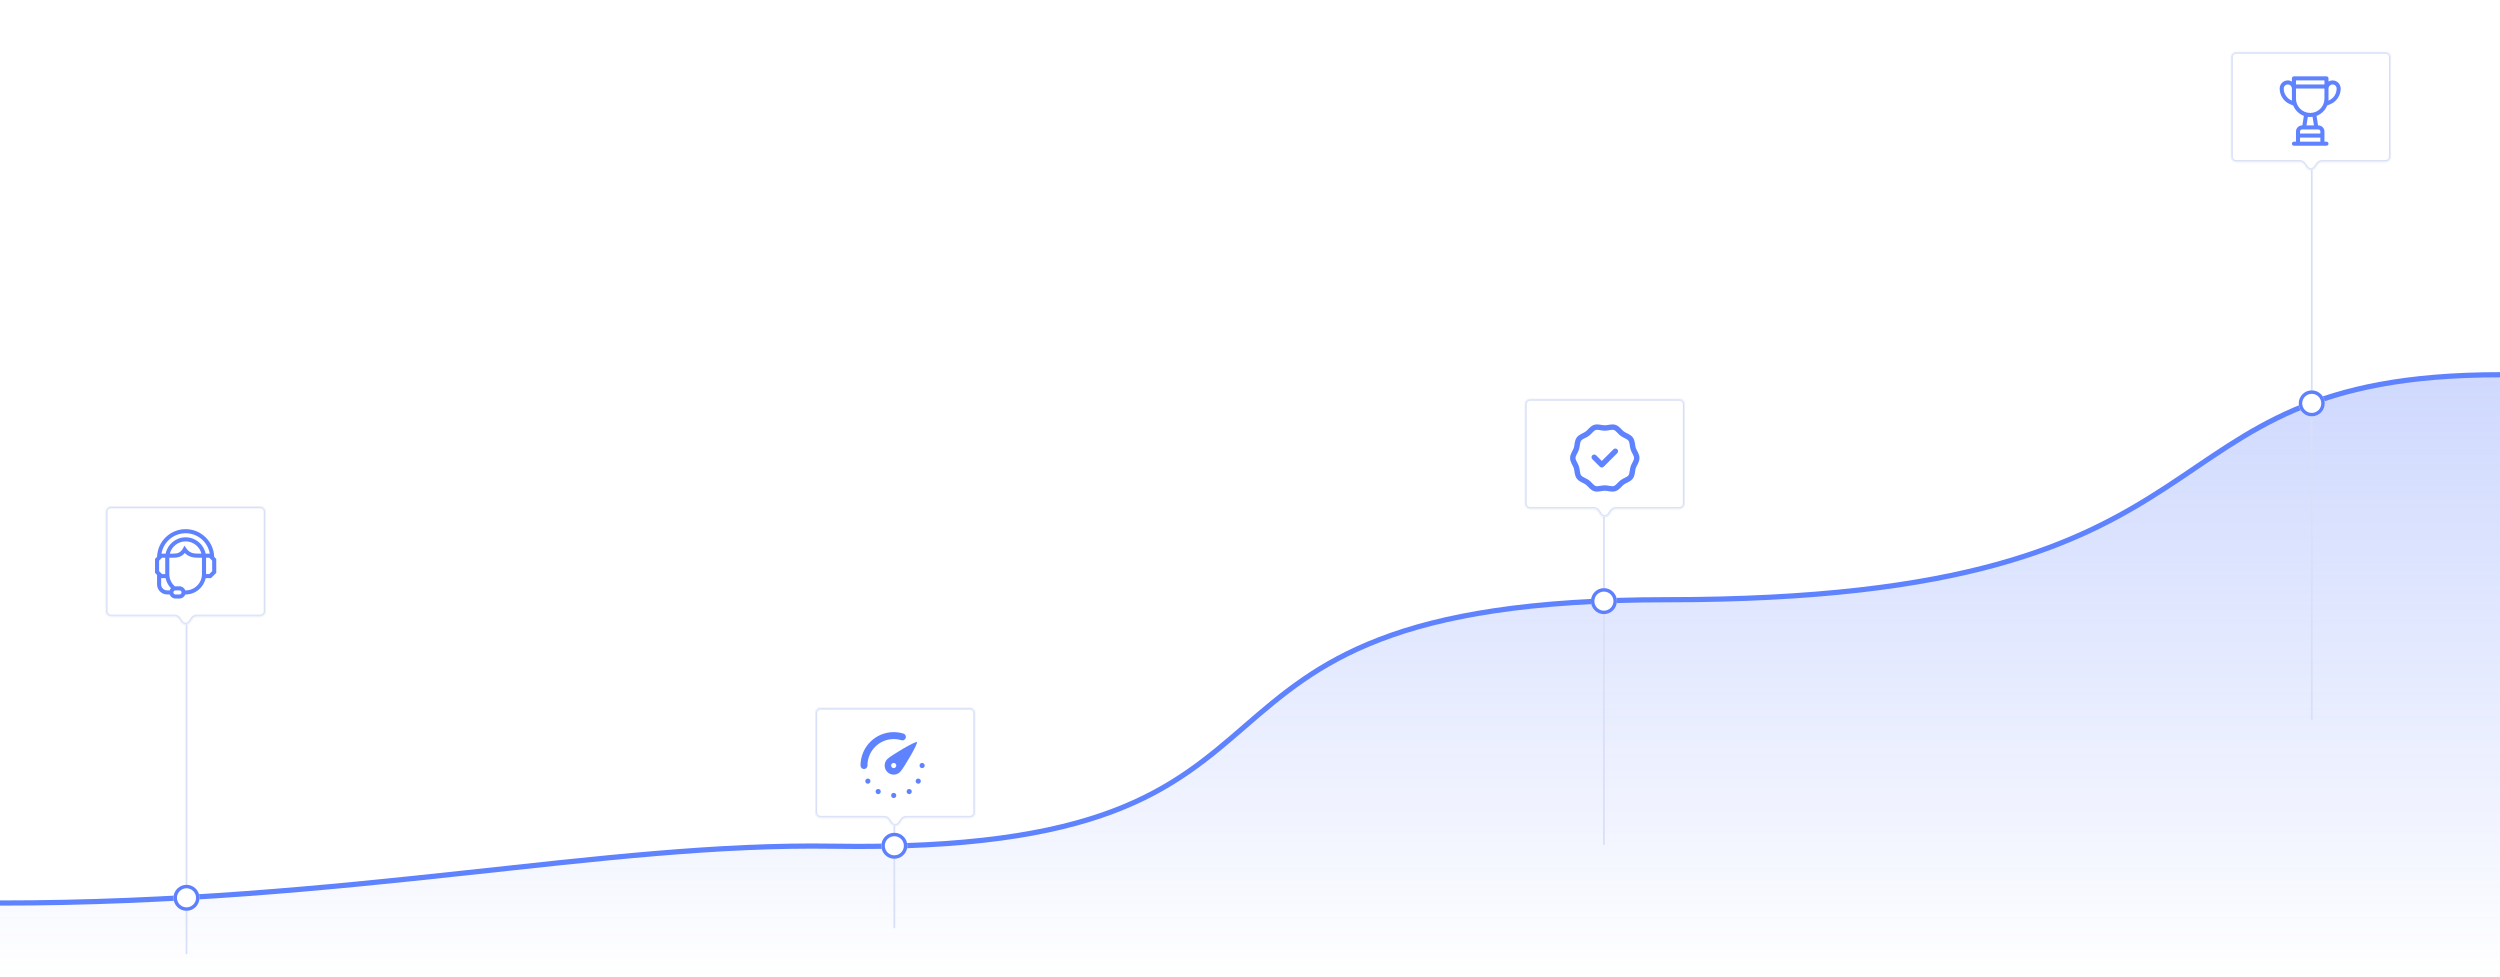 <svg width="1441" height="563" viewBox="0 0 1441 563" fill="none" xmlns="http://www.w3.org/2000/svg">
<path d="M480.333 487.758C347.472 485.633 202.703 520.51 0 520.51V563H1441V216C1223.24 216 1305.86 345.682 960.667 345.682C643.639 345.682 789.74 492.705 480.333 487.758Z" fill="url(#paint0_linear_8_2)" fill-opacity="0.4"/>
<path d="M0 520.51C202.703 520.51 347.472 485.633 480.333 487.758C789.74 492.705 643.639 345.682 960.667 345.682C1305.86 345.682 1223.24 216 1441 216" stroke="#5F82FF" stroke-width="3"/>
<g filter="url(#filter0_d_8_2)">
<mask id="mask0_8_2" style="mask-type:alpha" maskUnits="userSpaceOnUse" x="1286" y="20" width="92" height="68">
<path fill-rule="evenodd" clip-rule="evenodd" d="M1378 23C1378 21.343 1376.66 20 1375 20H1289C1287.34 20 1286 21.343 1286 23V80.26C1286 81.917 1287.34 83.26 1289 83.26H1325.67C1326.67 83.26 1327.6 83.754 1328.15 84.579L1329.52 86.591C1330.71 88.35 1333.29 88.35 1334.48 86.591L1335.85 84.579C1336.4 83.754 1337.33 83.26 1338.33 83.26H1375C1376.66 83.26 1378 81.917 1378 80.26V23Z" fill="white"/>
</mask>
<g mask="url(#mask0_8_2)">
<path fill-rule="evenodd" clip-rule="evenodd" d="M1378 23C1378 21.343 1376.66 20 1375 20H1289C1287.34 20 1286 21.343 1286 23V80.26C1286 81.917 1287.34 83.26 1289 83.26H1325.67C1326.67 83.26 1327.6 83.754 1328.15 84.579L1329.52 86.591C1330.71 88.35 1333.29 88.35 1334.48 86.591L1335.85 84.579C1336.4 83.754 1337.33 83.26 1338.33 83.26H1375C1376.66 83.26 1378 81.917 1378 80.26V23Z" fill="white"/>
<path d="M1335.85 84.579L1335.02 84.019L1335.85 84.579ZM1329.52 86.591L1330.34 86.031L1329.52 86.591ZM1328.15 84.579L1327.33 85.14L1328.15 84.579ZM1289 21H1375V19H1289V21ZM1287 80.26V23H1285V80.26H1287ZM1325.67 82.26H1289V84.26H1325.67V82.26ZM1330.34 86.031L1328.98 84.019L1327.33 85.14L1328.69 87.151L1330.34 86.031ZM1335.02 84.019L1333.66 86.031L1335.31 87.151L1336.67 85.14L1335.02 84.019ZM1375 82.26H1338.33V84.26H1375V82.26ZM1377 23V80.26H1379V23H1377ZM1375 84.26C1377.21 84.26 1379 82.469 1379 80.26H1377C1377 81.365 1376.11 82.26 1375 82.26V84.26ZM1336.67 85.14C1337.05 84.59 1337.67 84.26 1338.33 84.26V82.26C1337 82.26 1335.76 82.919 1335.02 84.019L1336.67 85.14ZM1328.69 87.151C1330.27 89.497 1333.73 89.497 1335.31 87.151L1333.66 86.031C1332.86 87.204 1331.14 87.204 1330.34 86.031L1328.69 87.151ZM1325.67 84.26C1326.33 84.26 1326.95 84.59 1327.33 85.14L1328.98 84.019C1328.24 82.919 1327 82.26 1325.67 82.26V84.26ZM1285 80.26C1285 82.469 1286.79 84.26 1289 84.26V82.26C1287.89 82.26 1287 81.365 1287 80.26H1285ZM1375 21C1376.11 21 1377 21.895 1377 23H1379C1379 20.791 1377.21 19 1375 19V21ZM1289 19C1286.79 19 1285 20.791 1285 23H1287C1287 21.895 1287.89 21 1289 21V19Z" fill="#D8E0F7"/>
<path d="M1344.49 36.344C1343.64 36.344 1342.84 36.574 1342.15 36.974V35.172C1342.15 34.525 1341.63 34 1340.98 34H1322.23C1321.58 34 1321.06 34.525 1321.06 35.172V36.989C1320.36 36.58 1319.55 36.344 1318.69 36.344C1316.1 36.344 1314 38.447 1314 41.031C1314 43.003 1314.58 44.908 1315.69 46.54C1317.57 49.319 1319.89 50.041 1321.81 50.808C1322.92 53.565 1325.16 55.75 1327.95 56.785L1327.09 62.281H1326.92C1324.98 62.281 1323.4 63.858 1323.4 65.797V71.656H1322.23C1321.58 71.656 1321.06 72.181 1321.06 72.828C1321.06 73.475 1321.58 74 1322.23 74H1340.98C1341.63 74 1342.15 73.475 1342.15 72.828C1342.15 72.181 1341.63 71.656 1340.98 71.656H1339.81V65.797C1339.81 63.858 1338.23 62.281 1336.29 62.281H1336.12L1335.26 56.785C1338.05 55.749 1340.29 53.559 1341.4 50.797C1343.21 50.071 1345.59 49.348 1347.49 46.54C1348.6 44.908 1349.18 43.003 1349.18 41.031C1349.18 38.447 1347.08 36.344 1344.49 36.344ZM1321.05 47.979C1318.19 46.836 1316.34 44.109 1316.34 41.031C1316.34 39.739 1317.4 38.688 1318.69 38.688C1319.98 38.688 1321.03 39.739 1321.03 41.031C1321.03 41.114 1321.04 41.194 1321.06 41.272V46.891C1321.06 47.267 1321.08 47.639 1321.12 48.006L1321.05 47.979ZM1337.46 71.656H1325.74V69.312H1337.46V71.656ZM1336.29 64.625C1336.94 64.625 1337.46 65.151 1337.46 65.797V66.969H1325.74V65.797C1325.74 65.151 1326.27 64.625 1326.92 64.625C1327.55 64.625 1334.8 64.625 1336.29 64.625ZM1329.46 62.281L1330.23 57.349C1330.68 57.407 1331.14 57.438 1331.6 57.438C1332.07 57.438 1332.52 57.407 1332.97 57.349L1333.75 62.281H1329.46ZM1339.81 46.891C1339.81 51.414 1336.13 55.094 1331.6 55.094C1327.08 55.094 1323.4 51.414 1323.4 46.891V41.031H1339.81V46.891ZM1339.81 38.688H1323.4V36.344H1339.81V38.688ZM1342.13 47.979L1342.09 47.995C1342.13 47.632 1342.15 47.264 1342.15 46.891V41.031C1342.15 39.739 1343.2 38.688 1344.49 38.688C1345.79 38.688 1346.84 39.739 1346.84 41.031C1346.84 44.109 1344.99 46.836 1342.13 47.979Z" fill="#5F82FF"/>
</g>
</g>
<g filter="url(#filter1_d_8_2)">
<mask id="mask1_8_2" style="mask-type:alpha" maskUnits="userSpaceOnUse" x="879" y="220" width="92" height="68">
<path fill-rule="evenodd" clip-rule="evenodd" d="M971 223C971 221.343 969.657 220 968 220H882C880.343 220 879 221.343 879 223V280.26C879 281.917 880.343 283.26 882 283.26H918.669C919.665 283.26 920.596 283.754 921.154 284.579L922.515 286.591C923.705 288.35 926.295 288.35 927.485 286.591L928.846 284.579C929.404 283.754 930.335 283.26 931.331 283.26H968C969.657 283.26 971 281.917 971 280.26V223Z" fill="white"/>
</mask>
<g mask="url(#mask1_8_2)">
<path fill-rule="evenodd" clip-rule="evenodd" d="M971 223C971 221.343 969.657 220 968 220H882C880.343 220 879 221.343 879 223V280.26C879 281.917 880.343 283.26 882 283.26H918.669C919.665 283.26 920.596 283.754 921.154 284.579L922.515 286.591C923.705 288.35 926.295 288.35 927.485 286.591L928.846 284.579C929.404 283.754 930.335 283.26 931.331 283.26H968C969.657 283.26 971 281.917 971 280.26V223Z" fill="white"/>
<path d="M928.846 284.579L928.017 284.019L928.846 284.579ZM922.515 286.591L923.343 286.031L922.515 286.591ZM921.154 284.579L920.326 285.14L921.154 284.579ZM882 221H968V219H882V221ZM880 280.26V223H878V280.26H880ZM918.669 282.26H882V284.26H918.669V282.26ZM923.343 286.031L921.983 284.019L920.326 285.14L921.687 287.151L923.343 286.031ZM928.017 284.019L926.657 286.031L928.313 287.151L929.674 285.14L928.017 284.019ZM968 282.26H931.331V284.26H968V282.26ZM970 223V280.26H972V223H970ZM968 284.26C970.209 284.26 972 282.469 972 280.26H970C970 281.365 969.105 282.26 968 282.26V284.26ZM929.674 285.14C930.046 284.59 930.667 284.26 931.331 284.26V282.26C930.003 282.26 928.761 282.919 928.017 284.019L929.674 285.14ZM921.687 287.151C923.273 289.497 926.727 289.497 928.313 287.151L926.657 286.031C925.864 287.204 924.136 287.204 923.343 286.031L921.687 287.151ZM918.669 284.26C919.333 284.26 919.954 284.59 920.326 285.14L921.983 284.019C921.239 282.919 919.997 282.26 918.669 282.26V284.26ZM878 280.26C878 282.469 879.791 284.26 882 284.26V282.26C880.895 282.26 880 281.365 880 280.26H878ZM968 221C969.105 221 970 221.895 970 223H972C972 220.791 970.209 219 968 219V221ZM882 219C879.791 219 878 220.791 878 223H880C880 221.895 880.895 221 882 221V219Z" fill="#D8E0F7"/>
<path d="M942.857 248.174C942.329 246.54 942.555 244.086 941.183 242.192C939.8 240.283 937.395 239.74 936.037 238.747C934.694 237.764 933.444 235.626 931.184 234.889C928.987 234.172 926.741 235.144 925 235.144C923.259 235.144 921.013 234.172 918.816 234.888C916.557 235.626 915.306 237.765 913.963 238.747C912.606 239.739 910.2 240.283 908.818 242.192C907.447 244.085 907.67 246.544 907.143 248.174C906.641 249.726 905 251.588 905 254C905 256.413 906.639 258.269 907.143 259.826C907.67 261.46 907.445 263.914 908.817 265.808C910.2 267.718 912.605 268.26 913.963 269.253C915.306 270.236 916.556 272.374 918.816 273.112C921.011 273.828 923.261 272.856 925 272.856C926.737 272.856 928.992 273.827 931.184 273.112C933.443 272.374 934.694 270.236 936.037 269.253C937.394 268.261 939.8 267.717 941.182 265.808C942.553 263.916 942.33 261.457 942.857 259.826C943.359 258.274 945 256.412 945 254C945 251.587 943.361 249.732 942.857 248.174ZM939.884 258.865C939.269 260.77 939.43 262.901 938.652 263.975C937.863 265.064 935.791 265.561 934.193 266.731C932.611 267.887 931.503 269.72 930.214 270.141C928.995 270.539 927.008 269.731 925 269.731C922.978 269.731 921.011 270.54 919.786 270.141C918.497 269.72 917.39 267.888 915.807 266.731C914.218 265.569 912.135 265.061 911.348 263.975C910.573 262.904 910.728 260.758 910.116 258.865C909.517 257.011 908.125 255.405 908.125 254C908.125 252.594 909.516 250.994 910.116 249.135C910.731 247.231 910.57 245.099 911.348 244.025C912.136 242.937 914.21 242.438 915.807 241.269C917.394 240.109 918.495 238.281 919.786 237.859C921.004 237.462 922.998 238.27 925 238.27C927.026 238.27 928.988 237.459 930.214 237.859C931.503 238.28 932.61 240.112 934.193 241.269C935.782 242.432 937.865 242.939 938.652 244.025C939.427 245.096 939.271 247.24 939.884 249.135V249.135C940.483 250.989 941.875 252.595 941.875 254C941.875 255.406 940.484 257.007 939.884 258.865ZM932.199 248.985C932.809 249.595 932.809 250.584 932.199 251.195L924.378 259.015C923.768 259.626 922.778 259.625 922.168 259.015L917.801 254.649C917.191 254.038 917.191 253.049 917.801 252.439C918.412 251.829 919.401 251.829 920.011 252.439L923.273 255.701L929.989 248.985C930.599 248.375 931.588 248.375 932.199 248.985Z" fill="#5F82FF"/>
</g>
</g>
<g filter="url(#filter2_d_8_2)">
<mask id="mask2_8_2" style="mask-type:alpha" maskUnits="userSpaceOnUse" x="470" y="398" width="92" height="68">
<path fill-rule="evenodd" clip-rule="evenodd" d="M562 401C562 399.343 560.657 398 559 398H473C471.343 398 470 399.343 470 401V458.26C470 459.917 471.343 461.26 473 461.26H509.669C510.665 461.26 511.596 461.754 512.154 462.579L513.515 464.591C514.705 466.35 517.295 466.35 518.485 464.591L519.846 462.579C520.404 461.754 521.335 461.26 522.331 461.26H559C560.657 461.26 562 459.917 562 458.26V401Z" fill="white"/>
</mask>
<g mask="url(#mask2_8_2)">
<path fill-rule="evenodd" clip-rule="evenodd" d="M562 401C562 399.343 560.657 398 559 398H473C471.343 398 470 399.343 470 401V458.26C470 459.917 471.343 461.26 473 461.26H509.669C510.665 461.26 511.596 461.754 512.154 462.579L513.515 464.591C514.705 466.35 517.295 466.35 518.485 464.591L519.846 462.579C520.404 461.754 521.335 461.26 522.331 461.26H559C560.657 461.26 562 459.917 562 458.26V401Z" fill="white"/>
<path d="M519.846 462.579L519.017 462.019L519.846 462.579ZM513.515 464.591L514.343 464.031L513.515 464.591ZM512.154 462.579L511.326 463.14L512.154 462.579ZM473 399H559V397H473V399ZM471 458.26V401H469V458.26H471ZM509.669 460.26H473V462.26H509.669V460.26ZM514.343 464.031L512.983 462.019L511.326 463.14L512.687 465.151L514.343 464.031ZM519.017 462.019L517.657 464.031L519.313 465.151L520.674 463.14L519.017 462.019ZM559 460.26H522.331V462.26H559V460.26ZM561 401V458.26H563V401H561ZM559 462.26C561.209 462.26 563 460.469 563 458.26H561C561 459.365 560.105 460.26 559 460.26V462.26ZM520.674 463.14C521.046 462.59 521.667 462.26 522.331 462.26V460.26C521.003 460.26 519.761 460.919 519.017 462.019L520.674 463.14ZM512.687 465.151C514.273 467.497 517.727 467.497 519.313 465.151L517.657 464.031C516.864 465.204 515.136 465.204 514.343 464.031L512.687 465.151ZM509.669 462.26C510.333 462.26 510.954 462.59 511.326 463.14L512.983 462.019C512.239 460.919 510.997 460.26 509.669 460.26V462.26ZM469 458.26C469 460.469 470.791 462.26 473 462.26V460.26C471.895 460.26 471 459.365 471 458.26H469ZM559 399C560.105 399 561 399.895 561 401H563C563 398.791 561.209 397 559 397V399ZM473 397C470.791 397 469 398.791 469 401H471C471 399.895 471.895 399 473 399V397Z" fill="#D8E0F7"/>
<path d="M498 431.25C498 421.723 505.668 414 515.128 414C516.871 414 518.554 414.262 520.139 414.75" stroke="#5F82FF" stroke-width="4" stroke-linecap="round" stroke-linejoin="round"/>
<path fill-rule="evenodd" clip-rule="evenodd" d="M511.442 434.962C513.477 437.013 516.778 437.013 518.814 434.962C520.849 432.912 529.276 418.5 528.532 417.75C527.787 417 513.477 425.487 511.442 427.538C509.406 429.588 509.406 432.912 511.442 434.962ZM515.127 432.75C515.95 432.75 516.617 432.078 516.617 431.25C516.617 430.422 515.95 429.75 515.127 429.75C514.305 429.75 513.638 430.422 513.638 431.25C513.638 432.078 514.305 432.75 515.127 432.75Z" fill="#5F82FF"/>
<path d="M500.234 441.75C501.057 441.75 501.723 441.078 501.723 440.25C501.723 439.422 501.057 438.75 500.234 438.75C499.411 438.75 498.745 439.422 498.745 440.25C498.745 441.078 499.411 441.75 500.234 441.75Z" fill="#5F82FF"/>
<path d="M506.191 447.75C507.014 447.75 507.68 447.078 507.68 446.25C507.68 445.422 507.014 444.75 506.191 444.75C505.368 444.75 504.702 445.422 504.702 446.25C504.702 447.078 505.368 447.75 506.191 447.75Z" fill="#5F82FF"/>
<path d="M515.128 450C515.951 450 516.617 449.328 516.617 448.5C516.617 447.672 515.951 447 515.128 447C514.305 447 513.639 447.672 513.639 448.5C513.639 449.328 514.305 450 515.128 450Z" fill="#5F82FF"/>
<path d="M524.064 447.75C524.887 447.75 525.553 447.078 525.553 446.25C525.553 445.422 524.887 444.75 524.064 444.75C523.241 444.75 522.575 445.422 522.575 446.25C522.575 447.078 523.241 447.75 524.064 447.75Z" fill="#5F82FF"/>
<path d="M529.277 441.75C530.1 441.75 530.766 441.078 530.766 440.25C530.766 439.422 530.1 438.75 529.277 438.75C528.454 438.75 527.788 439.422 527.788 440.25C527.788 441.078 528.454 441.75 529.277 441.75Z" fill="#5F82FF"/>
<path d="M531.511 432.75C532.334 432.75 533 432.078 533 431.25C533 430.422 532.334 429.75 531.511 429.75C530.688 429.75 530.022 430.422 530.022 431.25C530.022 432.078 530.688 432.75 531.511 432.75Z" fill="#5F82FF"/>
</g>
</g>
<g filter="url(#filter3_d_8_2)">
<mask id="mask3_8_2" style="mask-type:alpha" maskUnits="userSpaceOnUse" x="61" y="282" width="92" height="68">
<path fill-rule="evenodd" clip-rule="evenodd" d="M153 285C153 283.343 151.657 282 150 282H64C62.343 282 61 283.343 61 285V342.26C61 343.917 62.343 345.26 64 345.26H100.669C101.665 345.26 102.596 345.754 103.154 346.579L104.515 348.591C105.705 350.35 108.295 350.35 109.485 348.591L110.846 346.579C111.404 345.754 112.335 345.26 113.331 345.26H150C151.657 345.26 153 343.917 153 342.26V285Z" fill="white"/>
</mask>
<g mask="url(#mask3_8_2)">
<path fill-rule="evenodd" clip-rule="evenodd" d="M153 285C153 283.343 151.657 282 150 282H64C62.343 282 61 283.343 61 285V342.26C61 343.917 62.343 345.26 64 345.26H100.669C101.665 345.26 102.596 345.754 103.154 346.579L104.515 348.591C105.705 350.35 108.295 350.35 109.485 348.591L110.846 346.579C111.404 345.754 112.335 345.26 113.331 345.26H150C151.657 345.26 153 343.917 153 342.26V285Z" fill="white"/>
<path d="M110.846 346.579L110.017 346.019L110.846 346.579ZM104.515 348.591L105.343 348.031L104.515 348.591ZM103.154 346.579L102.326 347.14L103.154 346.579ZM64 283H150V281H64V283ZM62 342.26V285H60V342.26H62ZM100.669 344.26H64V346.26H100.669V344.26ZM105.343 348.031L103.983 346.019L102.326 347.14L103.687 349.151L105.343 348.031ZM110.017 346.019L108.657 348.031L110.313 349.151L111.674 347.14L110.017 346.019ZM150 344.26H113.331V346.26H150V344.26ZM152 285V342.26H154V285H152ZM150 346.26C152.209 346.26 154 344.469 154 342.26H152C152 343.365 151.105 344.26 150 344.26V346.26ZM111.674 347.14C112.046 346.59 112.667 346.26 113.331 346.26V344.26C112.003 344.26 110.761 344.919 110.017 346.019L111.674 347.14ZM103.687 349.151C105.273 351.497 108.727 351.497 110.313 349.151L108.657 348.031C107.864 349.204 106.136 349.204 105.343 348.031L103.687 349.151ZM100.669 346.26C101.333 346.26 101.954 346.59 102.326 347.14L103.983 346.019C103.239 344.919 101.997 344.26 100.669 344.26V346.26ZM60 342.26C60 344.469 61.791 346.26 64 346.26V344.26C62.895 344.26 62 343.365 62 342.26H60ZM150 283C151.105 283 152 283.895 152 285H154C154 282.791 152.209 281 150 281V283ZM64 281C61.791 281 60 282.791 60 285H62C62 283.895 62.895 283 64 283V281Z" fill="#D8E0F7"/>
<path d="M123.462 310.975C123.199 302.122 115.916 295 107 295C98.084 295 90.8 302.122 90.537 310.975L89.353 312.16V320.193L90.529 321.37V326.843C90.529 330.043 93.133 332.647 96.333 332.647H97.791C98.276 334.016 99.584 335 101.118 335H103.471C105.005 335 106.314 334.015 106.799 332.644C106.866 332.645 106.933 332.647 107 332.647C112.681 332.647 117.435 328.599 118.528 323.235H121.605L124.647 320.193V312.16L123.462 310.975ZM107 297.353C113.983 297.353 119.797 302.449 120.92 309.118H118.528C117.435 303.754 112.681 299.706 107 299.706C101.319 299.706 96.565 303.754 95.472 309.118H93.079C94.203 302.449 100.017 297.353 107 297.353ZM116.114 309.118C112.311 309.106 109.625 309.338 107.41 306.1L106.334 304.528L105.41 306.194C104.064 308.62 102.25 309.118 99.941 309.118H97.886C98.933 305.063 102.622 302.059 107 302.059C111.378 302.059 115.066 305.063 116.114 309.118ZM95.235 320.882H93.37L91.706 319.219V313.134L93.37 311.471H95.235V320.882ZM92.882 326.843V323.235H95.469C95.912 325.429 96.972 327.444 98.542 329.061C98.213 329.413 97.955 329.831 97.791 330.294H96.333C94.43 330.294 92.882 328.746 92.882 326.843ZM103.471 332.647H101.118C100.469 332.647 99.941 332.119 99.941 331.471C99.941 330.822 100.469 330.294 101.118 330.294H103.471C104.119 330.294 104.647 330.822 104.647 331.471C104.647 332.119 104.119 332.647 103.471 332.647ZM116.412 320.882C116.412 326.072 112.19 330.294 107 330.294C106.933 330.294 106.865 330.293 106.797 330.291C106.31 328.923 105.003 327.941 103.471 327.941C101.055 327.946 101.093 327.929 100.792 327.957C98.75 326.166 97.588 323.617 97.588 320.882V311.471H99.941C102.023 311.471 104.559 311.127 106.522 308.738C109.112 311.452 112.276 311.471 115.118 311.471H116.412V320.882ZM122.294 319.219L120.63 320.882H118.765V311.471H120.63L122.294 313.134V319.219Z" fill="#5F82FF"/>
</g>
</g>
<path d="M1332.5 98V415" stroke="#D8E0F7"/>
<g filter="url(#filter4_d_8_2)">
<path d="M1332.5 240C1336.64 240 1340 236.642 1340 232.5C1340 228.358 1336.64 225 1332.5 225C1328.36 225 1325 228.358 1325 232.5C1325 236.642 1328.36 240 1332.5 240Z" fill="white"/>
<path d="M1332.5 239C1336.09 239 1339 236.09 1339 232.5C1339 228.91 1336.09 226 1332.5 226C1328.91 226 1326 228.91 1326 232.5C1326 236.09 1328.91 239 1332.5 239Z" stroke="#5E80FE" stroke-width="2"/>
</g>
<path d="M924.5 298V487" stroke="#D8E0F7"/>
<g filter="url(#filter5_d_8_2)">
<path d="M924.5 354C928.642 354 932 350.642 932 346.5C932 342.358 928.642 339 924.5 339C920.358 339 917 342.358 917 346.5C917 350.642 920.358 354 924.5 354Z" fill="white"/>
<path d="M924.5 353C928.09 353 931 350.09 931 346.5C931 342.91 928.09 340 924.5 340C920.91 340 918 342.91 918 346.5C918 350.09 920.91 353 924.5 353Z" stroke="#5E80FE" stroke-width="2"/>
</g>
<path d="M515.5 476V535" stroke="#D8E0F7"/>
<g filter="url(#filter6_d_8_2)">
<path d="M515.5 495C519.642 495 523 491.642 523 487.5C523 483.358 519.642 480 515.5 480C511.358 480 508 483.358 508 487.5C508 491.642 511.358 495 515.5 495Z" fill="white"/>
<path d="M515.5 494C519.09 494 522 491.09 522 487.5C522 483.91 519.09 481 515.5 481C511.91 481 509 483.91 509 487.5C509 491.09 511.91 494 515.5 494Z" stroke="#5E80FE" stroke-width="2"/>
</g>
<path d="M107.5 360V550" stroke="#D8E0F7"/>
<g filter="url(#filter7_d_8_2)">
<path d="M107.5 525C111.642 525 115 521.642 115 517.5C115 513.358 111.642 510 107.5 510C103.358 510 100 513.358 100 517.5C100 521.642 103.358 525 107.5 525Z" fill="white"/>
<path d="M107.5 524C111.09 524 114 521.09 114 517.5C114 513.91 111.09 511 107.5 511C103.91 511 101 513.91 101 517.5C101 521.09 103.91 524 107.5 524Z" stroke="#5E80FE" stroke-width="2"/>
</g>
<defs>
<filter id="filter0_d_8_2" x="1256" y="0" width="152" height="127.91" filterUnits="userSpaceOnUse" color-interpolation-filters="sRGB">
<feFlood flood-opacity="0" result="BackgroundImageFix"/>
<feColorMatrix in="SourceAlpha" type="matrix" values="0 0 0 0 0 0 0 0 0 0 0 0 0 0 0 0 0 0 127 0" result="hardAlpha"/>
<feOffset dy="10"/>
<feGaussianBlur stdDeviation="15"/>
<feColorMatrix type="matrix" values="0 0 0 0 0.894 0 0 0 0 0.918 0 0 0 0 0.985 0 0 0 1 0"/>
<feBlend mode="normal" in2="BackgroundImageFix" result="effect1_dropShadow_8_2"/>
<feBlend mode="normal" in="SourceGraphic" in2="effect1_dropShadow_8_2" result="shape"/>
</filter>
<filter id="filter1_d_8_2" x="849" y="200" width="152" height="127.91" filterUnits="userSpaceOnUse" color-interpolation-filters="sRGB">
<feFlood flood-opacity="0" result="BackgroundImageFix"/>
<feColorMatrix in="SourceAlpha" type="matrix" values="0 0 0 0 0 0 0 0 0 0 0 0 0 0 0 0 0 0 127 0" result="hardAlpha"/>
<feOffset dy="10"/>
<feGaussianBlur stdDeviation="15"/>
<feColorMatrix type="matrix" values="0 0 0 0 0.894 0 0 0 0 0.918 0 0 0 0 0.985 0 0 0 1 0"/>
<feBlend mode="normal" in2="BackgroundImageFix" result="effect1_dropShadow_8_2"/>
<feBlend mode="normal" in="SourceGraphic" in2="effect1_dropShadow_8_2" result="shape"/>
</filter>
<filter id="filter2_d_8_2" x="440" y="378" width="152" height="127.91" filterUnits="userSpaceOnUse" color-interpolation-filters="sRGB">
<feFlood flood-opacity="0" result="BackgroundImageFix"/>
<feColorMatrix in="SourceAlpha" type="matrix" values="0 0 0 0 0 0 0 0 0 0 0 0 0 0 0 0 0 0 127 0" result="hardAlpha"/>
<feOffset dy="10"/>
<feGaussianBlur stdDeviation="15"/>
<feColorMatrix type="matrix" values="0 0 0 0 0.894 0 0 0 0 0.918 0 0 0 0 0.985 0 0 0 1 0"/>
<feBlend mode="normal" in2="BackgroundImageFix" result="effect1_dropShadow_8_2"/>
<feBlend mode="normal" in="SourceGraphic" in2="effect1_dropShadow_8_2" result="shape"/>
</filter>
<filter id="filter3_d_8_2" x="31" y="262" width="152" height="127.91" filterUnits="userSpaceOnUse" color-interpolation-filters="sRGB">
<feFlood flood-opacity="0" result="BackgroundImageFix"/>
<feColorMatrix in="SourceAlpha" type="matrix" values="0 0 0 0 0 0 0 0 0 0 0 0 0 0 0 0 0 0 127 0" result="hardAlpha"/>
<feOffset dy="10"/>
<feGaussianBlur stdDeviation="15"/>
<feColorMatrix type="matrix" values="0 0 0 0 0.894 0 0 0 0 0.918 0 0 0 0 0.985 0 0 0 1 0"/>
<feBlend mode="normal" in2="BackgroundImageFix" result="effect1_dropShadow_8_2"/>
<feBlend mode="normal" in="SourceGraphic" in2="effect1_dropShadow_8_2" result="shape"/>
</filter>
<filter id="filter4_d_8_2" x="1310" y="210" width="45" height="45" filterUnits="userSpaceOnUse" color-interpolation-filters="sRGB">
<feFlood flood-opacity="0" result="BackgroundImageFix"/>
<feColorMatrix in="SourceAlpha" type="matrix" values="0 0 0 0 0 0 0 0 0 0 0 0 0 0 0 0 0 0 127 0" result="hardAlpha"/>
<feOffset/>
<feGaussianBlur stdDeviation="7.5"/>
<feColorMatrix type="matrix" values="0 0 0 0 0.323 0 0 0 0 0.513 0 0 0 0 1 0 0 0 0.25 0"/>
<feBlend mode="normal" in2="BackgroundImageFix" result="effect1_dropShadow_8_2"/>
<feBlend mode="normal" in="SourceGraphic" in2="effect1_dropShadow_8_2" result="shape"/>
</filter>
<filter id="filter5_d_8_2" x="902" y="324" width="45" height="45" filterUnits="userSpaceOnUse" color-interpolation-filters="sRGB">
<feFlood flood-opacity="0" result="BackgroundImageFix"/>
<feColorMatrix in="SourceAlpha" type="matrix" values="0 0 0 0 0 0 0 0 0 0 0 0 0 0 0 0 0 0 127 0" result="hardAlpha"/>
<feOffset/>
<feGaussianBlur stdDeviation="7.5"/>
<feColorMatrix type="matrix" values="0 0 0 0 0.323 0 0 0 0 0.513 0 0 0 0 1 0 0 0 0.25 0"/>
<feBlend mode="normal" in2="BackgroundImageFix" result="effect1_dropShadow_8_2"/>
<feBlend mode="normal" in="SourceGraphic" in2="effect1_dropShadow_8_2" result="shape"/>
</filter>
<filter id="filter6_d_8_2" x="493" y="465" width="45" height="45" filterUnits="userSpaceOnUse" color-interpolation-filters="sRGB">
<feFlood flood-opacity="0" result="BackgroundImageFix"/>
<feColorMatrix in="SourceAlpha" type="matrix" values="0 0 0 0 0 0 0 0 0 0 0 0 0 0 0 0 0 0 127 0" result="hardAlpha"/>
<feOffset/>
<feGaussianBlur stdDeviation="7.5"/>
<feColorMatrix type="matrix" values="0 0 0 0 0.323 0 0 0 0 0.513 0 0 0 0 1 0 0 0 0.25 0"/>
<feBlend mode="normal" in2="BackgroundImageFix" result="effect1_dropShadow_8_2"/>
<feBlend mode="normal" in="SourceGraphic" in2="effect1_dropShadow_8_2" result="shape"/>
</filter>
<filter id="filter7_d_8_2" x="85" y="495" width="45" height="45" filterUnits="userSpaceOnUse" color-interpolation-filters="sRGB">
<feFlood flood-opacity="0" result="BackgroundImageFix"/>
<feColorMatrix in="SourceAlpha" type="matrix" values="0 0 0 0 0 0 0 0 0 0 0 0 0 0 0 0 0 0 127 0" result="hardAlpha"/>
<feOffset/>
<feGaussianBlur stdDeviation="7.5"/>
<feColorMatrix type="matrix" values="0 0 0 0 0.323 0 0 0 0 0.513 0 0 0 0 1 0 0 0 0.25 0"/>
<feBlend mode="normal" in2="BackgroundImageFix" result="effect1_dropShadow_8_2"/>
<feBlend mode="normal" in="SourceGraphic" in2="effect1_dropShadow_8_2" result="shape"/>
</filter>
<linearGradient id="paint0_linear_8_2" x1="278.466" y1="563.443" x2="278.466" y2="108.005" gradientUnits="userSpaceOnUse">
<stop stop-color="#4B71FF" stop-opacity="0"/>
<stop offset="1" stop-color="#6B89F8"/>
</linearGradient>
</defs>
</svg>
